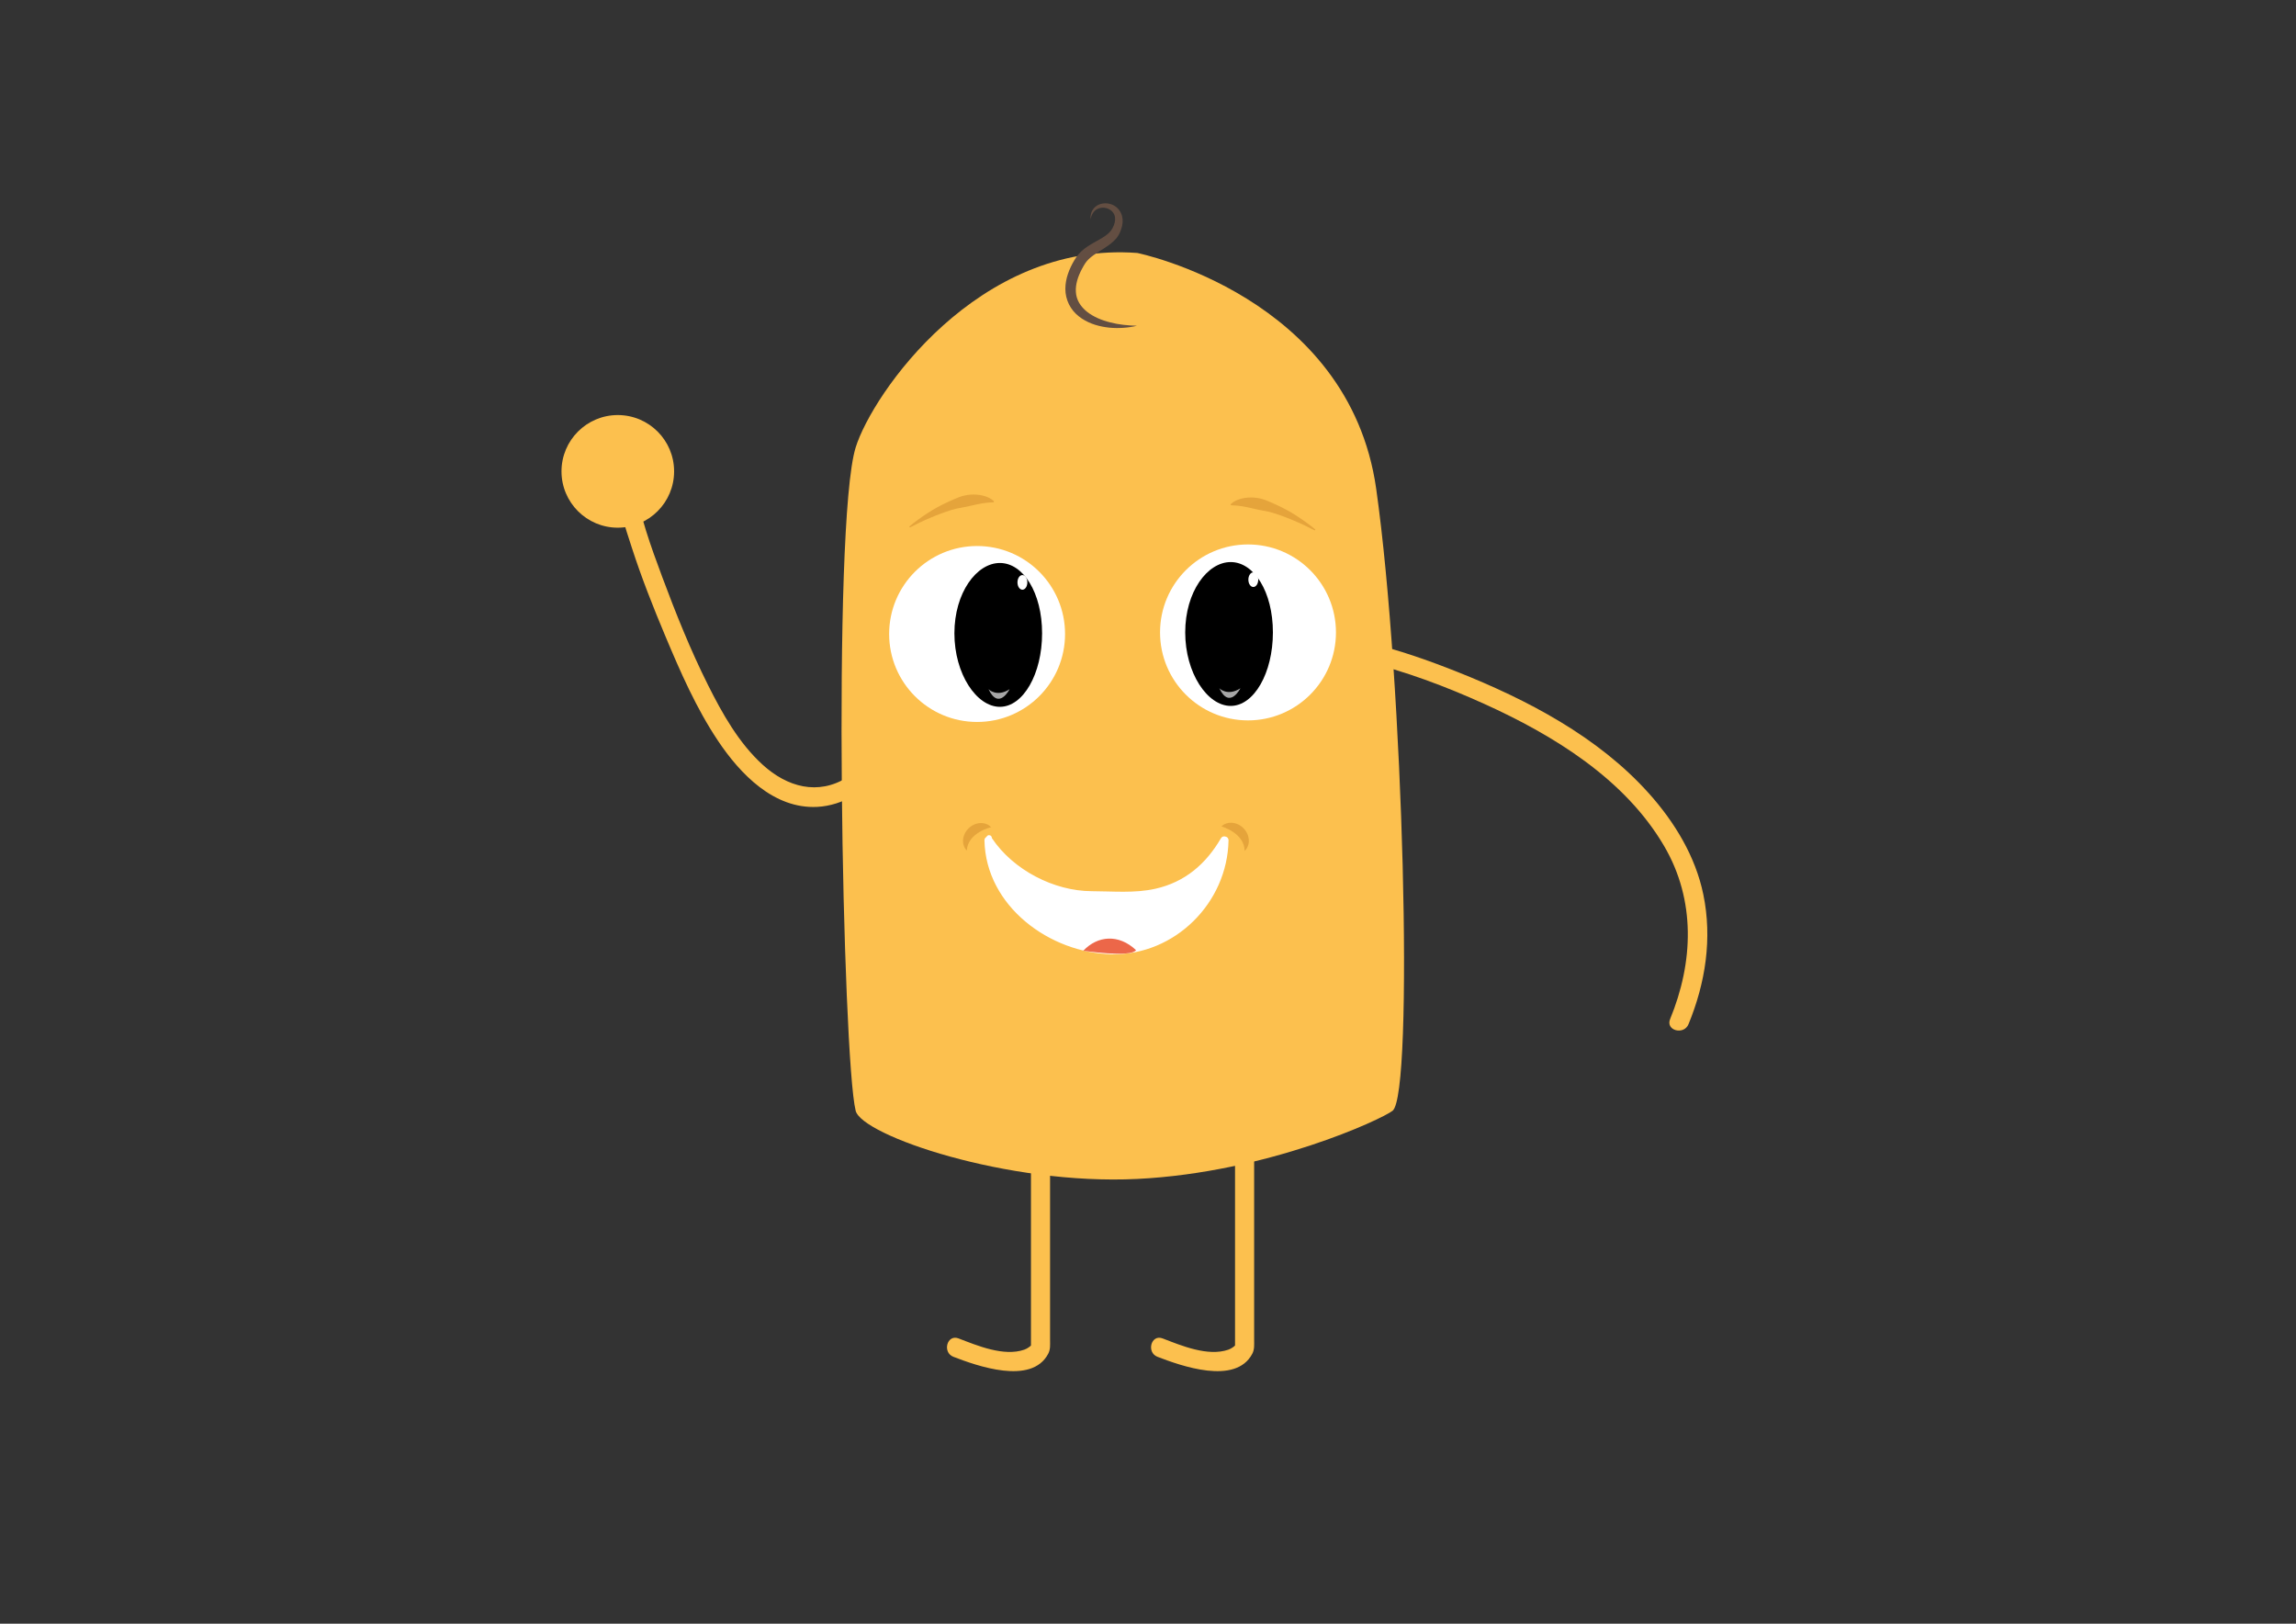 <?xml version="1.0" encoding="utf-8"?>
<!-- Generator: Adobe Illustrator 16.0.0, SVG Export Plug-In . SVG Version: 6.00 Build 0)  -->
<!DOCTYPE svg PUBLIC "-//W3C//DTD SVG 1.1//EN" "http://www.w3.org/Graphics/SVG/1.1/DTD/svg11.dtd">
<svg version="1.1" id="Layer_1" xmlns="http://www.w3.org/2000/svg" xmlns:xlink="http://www.w3.org/1999/xlink" x="0px" y="0px"
	 width="841.89px" height="595.28px" viewBox="0 0 841.89 595.28" enable-background="new 0 0 841.89 595.28" xml:space="preserve">
<rect x="0" y="0" width="841.89" height="595.28" fill="#333333" stroke="none"/>
<path fill="#FCC04E" d="M510.633,407.22c-3.91,3.091-45.765,22.642-93.633,24.999S316,416.25,313.752,407.22
	c-4.791-19.245-8.733-215.107,0-243.177c6.081-19.542,44.749-75.719,103.29-71.298c0,0,77.563,15.744,87.58,86.465
	C514.629,249.862,518.5,401,510.633,407.22z"/>
<g>
	<g>
		<path fill="#FCC04E" d="M322.729,273.432c-2.536,3.875-7.295,8.598-12.098,11.591c-10.728,6.685-21.986,3.515-30.945-4.626
			c-8.771-7.971-14.818-18.759-20.064-29.233c-6.435-12.846-11.839-26.326-16.85-39.784c-4.124-11.078-8.346-22.669-10.065-34.433
			c-0.063-0.437,0.099,0.958,0.015,0.053c-0.41-4.456-7.414-4.496-7,0c0.748,8.126,3.503,16.236,6.001,23.936
			c3.552,10.951,7.786,21.677,12.247,32.285c5.553,13.204,11.307,26.401,19.291,38.348c8.14,12.178,20.475,25.042,36.356,24.254
			c9.6-0.476,18.129-6.18,24.499-13.029c1.682-1.809,3.303-3.759,4.658-5.829C331.255,273.175,325.19,269.672,322.729,273.432
			L322.729,273.432z"/>
	</g>
</g>
<g>
	<g>
		<path fill="#FCC04E" d="M500.015,242.397c15.157,3.635,30.053,9.244,44.225,15.656c25.366,11.478,51.533,27.496,65.955,52.114
			c11.65,19.886,10.769,42.596,2.188,63.461c-1.717,4.176,5.058,5.976,6.75,1.861c6.228-15.146,8.768-31.427,5.432-47.583
			c-2.884-13.968-10.515-26.486-19.927-37.01c-18.61-20.807-44.673-34.396-70.273-44.577c-10.551-4.195-21.431-8.021-32.488-10.672
			C497.488,234.595,495.626,241.344,500.015,242.397L500.015,242.397z"/>
	</g>
</g>
<g>
	<g>
		<path fill="#FCC04E" d="M378.034,409.056c0,20.29,0,40.58,0,60.87c0,7.997,0,15.994,0,23.992c0-0.317,0.733-1.82-0.031-0.612
			c-0.097,0.152-1.188,1.077-2.399,1.5c-7.514,2.625-17.256-1.486-24.139-4.125c-4.222-1.618-6.031,5.151-1.861,6.75
			c8.509,3.262,28.614,10.546,34.751-1.12c0.858-1.633,0.68-3.298,0.68-5.083c0-4.791,0-9.582,0-14.373c0-22.6,0-45.199,0-67.799
			C385.034,404.542,378.034,404.542,378.034,409.056L378.034,409.056z"/>
	</g>
</g>
<g>
	<g>
		<path fill="#FCC04E" d="M452.861,409.056c0,20.29,0,40.58,0,60.87c0,7.997,0,15.994,0,23.992c0-0.317,0.733-1.82-0.031-0.612
			c-0.097,0.152-1.188,1.077-2.399,1.5c-7.514,2.625-17.256-1.486-24.139-4.125c-4.223-1.618-6.031,5.151-1.861,6.75
			c8.509,3.262,28.614,10.546,34.751-1.12c0.858-1.633,0.68-3.298,0.68-5.083c0-4.791,0-9.582,0-14.373c0-22.6,0-45.199,0-67.799
			C459.861,404.542,452.861,404.542,452.861,409.056L452.861,409.056z"/>
	</g>
</g>
<circle fill="#FFFFFF" cx="457.613" cy="231.856" r="32.252"/>
<path d="M466.744,231.851c0,14.883-6.931,26.947-15.48,26.947s-16.672-12.064-16.672-26.947c0-14.882,8.122-25.789,16.672-25.789
	S466.744,216.968,466.744,231.851z"/>
<ellipse fill="#FFFFFF" cx="459.558" cy="212.513" rx="1.81" ry="2.688"/>
<path opacity="0.65" fill="#FFFFFF" d="M447.096,252.33c0,0,2.977,3.087,7.74,0C454.836,252.33,450.866,260.242,447.096,252.33z"/>
<circle fill="#FFFFFF" cx="358.279" cy="232.43" r="32.252"/>
<path d="M382.11,232.187c0,14.883-6.93,26.947-15.48,26.947c-8.549,0-16.672-12.064-16.672-26.947
	c0-14.882,8.123-25.789,16.672-25.789C375.181,206.397,382.11,217.304,382.11,232.187z"/>
<path opacity="0.65" fill="#FFFFFF" d="M362.462,252.666c0,0,2.977,3.087,7.74,0C370.202,252.666,366.233,260.578,362.462,252.666z"
	/>
<g>
	<path fill="#E5A43B" d="M333.396,193.054c2.133-1.824,4.434-3.422,6.783-4.978c2.371-1.52,4.846-2.901,7.454-4.074
		c1.304-0.587,2.614-1.197,3.98-1.721c1.368-0.515,2.817-0.847,4.312-0.946c1.492-0.089,3.025-0.01,4.512,0.371
		c1.479,0.365,2.935,1.01,4.044,2.065l-0.147,0.372c-1.475,0.04-2.777,0.174-4.063,0.371c-1.281,0.215-2.527,0.483-3.779,0.78
		c-1.25,0.298-2.511,0.569-3.813,0.8c-1.303,0.224-2.621,0.499-3.908,0.898c-1.289,0.393-2.57,0.84-3.843,1.327
		c-1.28,0.469-2.552,0.979-3.813,1.522c-2.543,1.048-5.029,2.264-7.492,3.54L333.396,193.054z"/>
</g>
<g>
	<g>
		<path fill="#FFFFFF" d="M449.168,309.164c1.354,0,1.354-2.1,0-2.1S447.813,309.164,449.168,309.164L449.168,309.164z"/>
	</g>
</g>
<g>
	<g>
		<path fill="#FFFFFF" d="M362.673,308.288c1.354,0,1.354-2.1,0-2.1S361.318,308.288,362.673,308.288L362.673,308.288z"/>
	</g>
</g>
<g>
	<path fill="#E5A43B" d="M482.079,194.468c-2.463-1.275-4.948-2.492-7.492-3.54c-1.261-0.543-2.532-1.054-3.813-1.522
		c-1.271-0.487-2.553-0.934-3.842-1.327c-1.287-0.399-2.606-0.674-3.909-0.898c-1.302-0.231-2.563-0.502-3.813-0.8
		c-1.251-0.296-2.498-0.564-3.779-0.78c-1.284-0.197-2.588-0.331-4.062-0.371l-0.148-0.372c1.109-1.055,2.564-1.701,4.044-2.065
		c1.487-0.381,3.021-0.46,4.513-0.371c1.493,0.099,2.943,0.431,4.311,0.946c1.367,0.523,2.678,1.133,3.98,1.721
		c2.609,1.173,5.084,2.554,7.455,4.074c2.35,1.555,4.649,3.154,6.783,4.978L482.079,194.468z"/>
</g>
<g>
	<path fill="#634E42" d="M399.886,80.432c-0.071-0.837,0.01-1.713,0.307-2.554c0.305-0.835,0.86-1.614,1.603-2.192
		c1.499-1.175,3.604-1.426,5.466-0.861c0.938,0.291,1.826,0.814,2.557,1.541c0.729,0.726,1.276,1.666,1.563,2.668
		c0.592,2.041,0.119,4.092-0.569,5.815c-0.102,0.234-0.159,0.391-0.305,0.686c-0.099,0.193-0.164,0.351-0.326,0.615
		c-0.289,0.502-0.565,0.863-0.883,1.266c-0.634,0.762-1.354,1.393-2.075,1.962c-1.45,1.125-2.935,1.997-4.31,2.883
		c-1.372,0.882-2.673,1.734-3.692,2.731c-0.508,0.496-0.956,1.01-1.314,1.563c-0.152,0.226-0.426,0.688-0.609,1
		c-0.186,0.329-0.374,0.654-0.553,1.004c-1.464,2.727-2.437,5.679-2.246,8.482c0.078,1.399,0.482,2.744,1.182,3.967
		c0.709,1.214,1.695,2.313,2.863,3.263c2.37,1.873,5.381,3.135,8.519,3.917c3.147,0.828,6.46,1.144,9.825,1.244
		c-3.281,0.785-6.719,1.011-10.162,0.69c-3.423-0.373-6.924-1.28-10.008-3.319c-1.537-1.006-2.961-2.314-4.016-3.946
		c-1.062-1.619-1.756-3.525-1.975-5.458c-0.227-1.937,0.008-3.86,0.461-5.658c0.484-1.793,1.188-3.481,2.025-5.06
		c0.206-0.392,0.438-0.789,0.669-1.185c0.247-0.404,0.396-0.663,0.708-1.133c0.563-0.842,1.223-1.594,1.93-2.245
		c1.426-1.292,2.961-2.252,4.447-3.094c2.964-1.671,5.826-3.053,7.016-5.465c0.68-1.292,1.045-2.678,0.859-3.928
		c-0.162-1.25-1.012-2.379-2.279-2.982c-1.24-0.63-2.844-0.706-4.166-0.039C401.042,77.255,400.158,78.774,399.886,80.432z"/>
</g>
<ellipse fill="#FFFFFF" cx="374.892" cy="213.513" rx="1.811" ry="2.688"/>
<g>
	<path fill="#FFFFFF" d="M448.969,308.114c0,20.915-17.287,40.219-41.191,40.219s-45.304-19.304-45.304-40.219
		c0,0,13.542,20.445,39.357,20.109C414.539,328.059,435.567,331.911,448.969,308.114z"/>
	<g>
		<path fill="#FFFFFF" d="M447.469,308.114c-0.373,21.737-18.263,38.358-39.691,38.719c-21.106,0.354-43.337-16.74-43.804-38.719
			c-0.932,0.252-1.863,0.505-2.795,0.757c8.551,12.744,24.055,20.324,39.118,20.848c8.376,0.292,17.02,0.604,25.241-1.241
			c10.984-2.465,19.178-10.102,24.726-19.606c0.978-1.674-1.616-3.184-2.59-1.514c-5.513,9.442-13.23,16.05-23.997,18.466
			c-7.617,1.71-15.642,0.918-23.38,0.896c-13.813-0.04-28.748-7.766-36.528-19.361c-0.795-1.186-2.828-0.813-2.795,0.757
			c0.513,24.153,24.029,41.337,46.804,41.719c23.073,0.387,42.3-18.914,42.691-41.719
			C450.502,306.179,447.502,306.182,447.469,308.114z"/>
	</g>
</g>
<g>
	<path fill="#E5A43B" d="M456.386,311.954c2.171-2.062,2.021-5.738-0.337-8.22c-2.357-2.48-6.021-2.819-8.193-0.758
		C447.855,302.977,456.271,305.278,456.386,311.954z"/>
</g>
<g>
	<path fill="#E5A43B" d="M354.487,311.829c-2.072-2.161-1.75-5.827,0.722-8.195c2.471-2.367,6.146-2.534,8.22-0.373
		C363.429,303.261,354.914,305.166,354.487,311.829z"/>
</g>
<circle fill="#FCC04E" cx="226.533" cy="172.813" r="20.645"/>
<g>
	<path fill="#EC6749" d="M416.555,348.333c-6.358-5.993-14.085-5.343-19.33,0.221C397.225,348.554,414.555,351.167,416.555,348.333z
		"/>
</g>
</svg>
